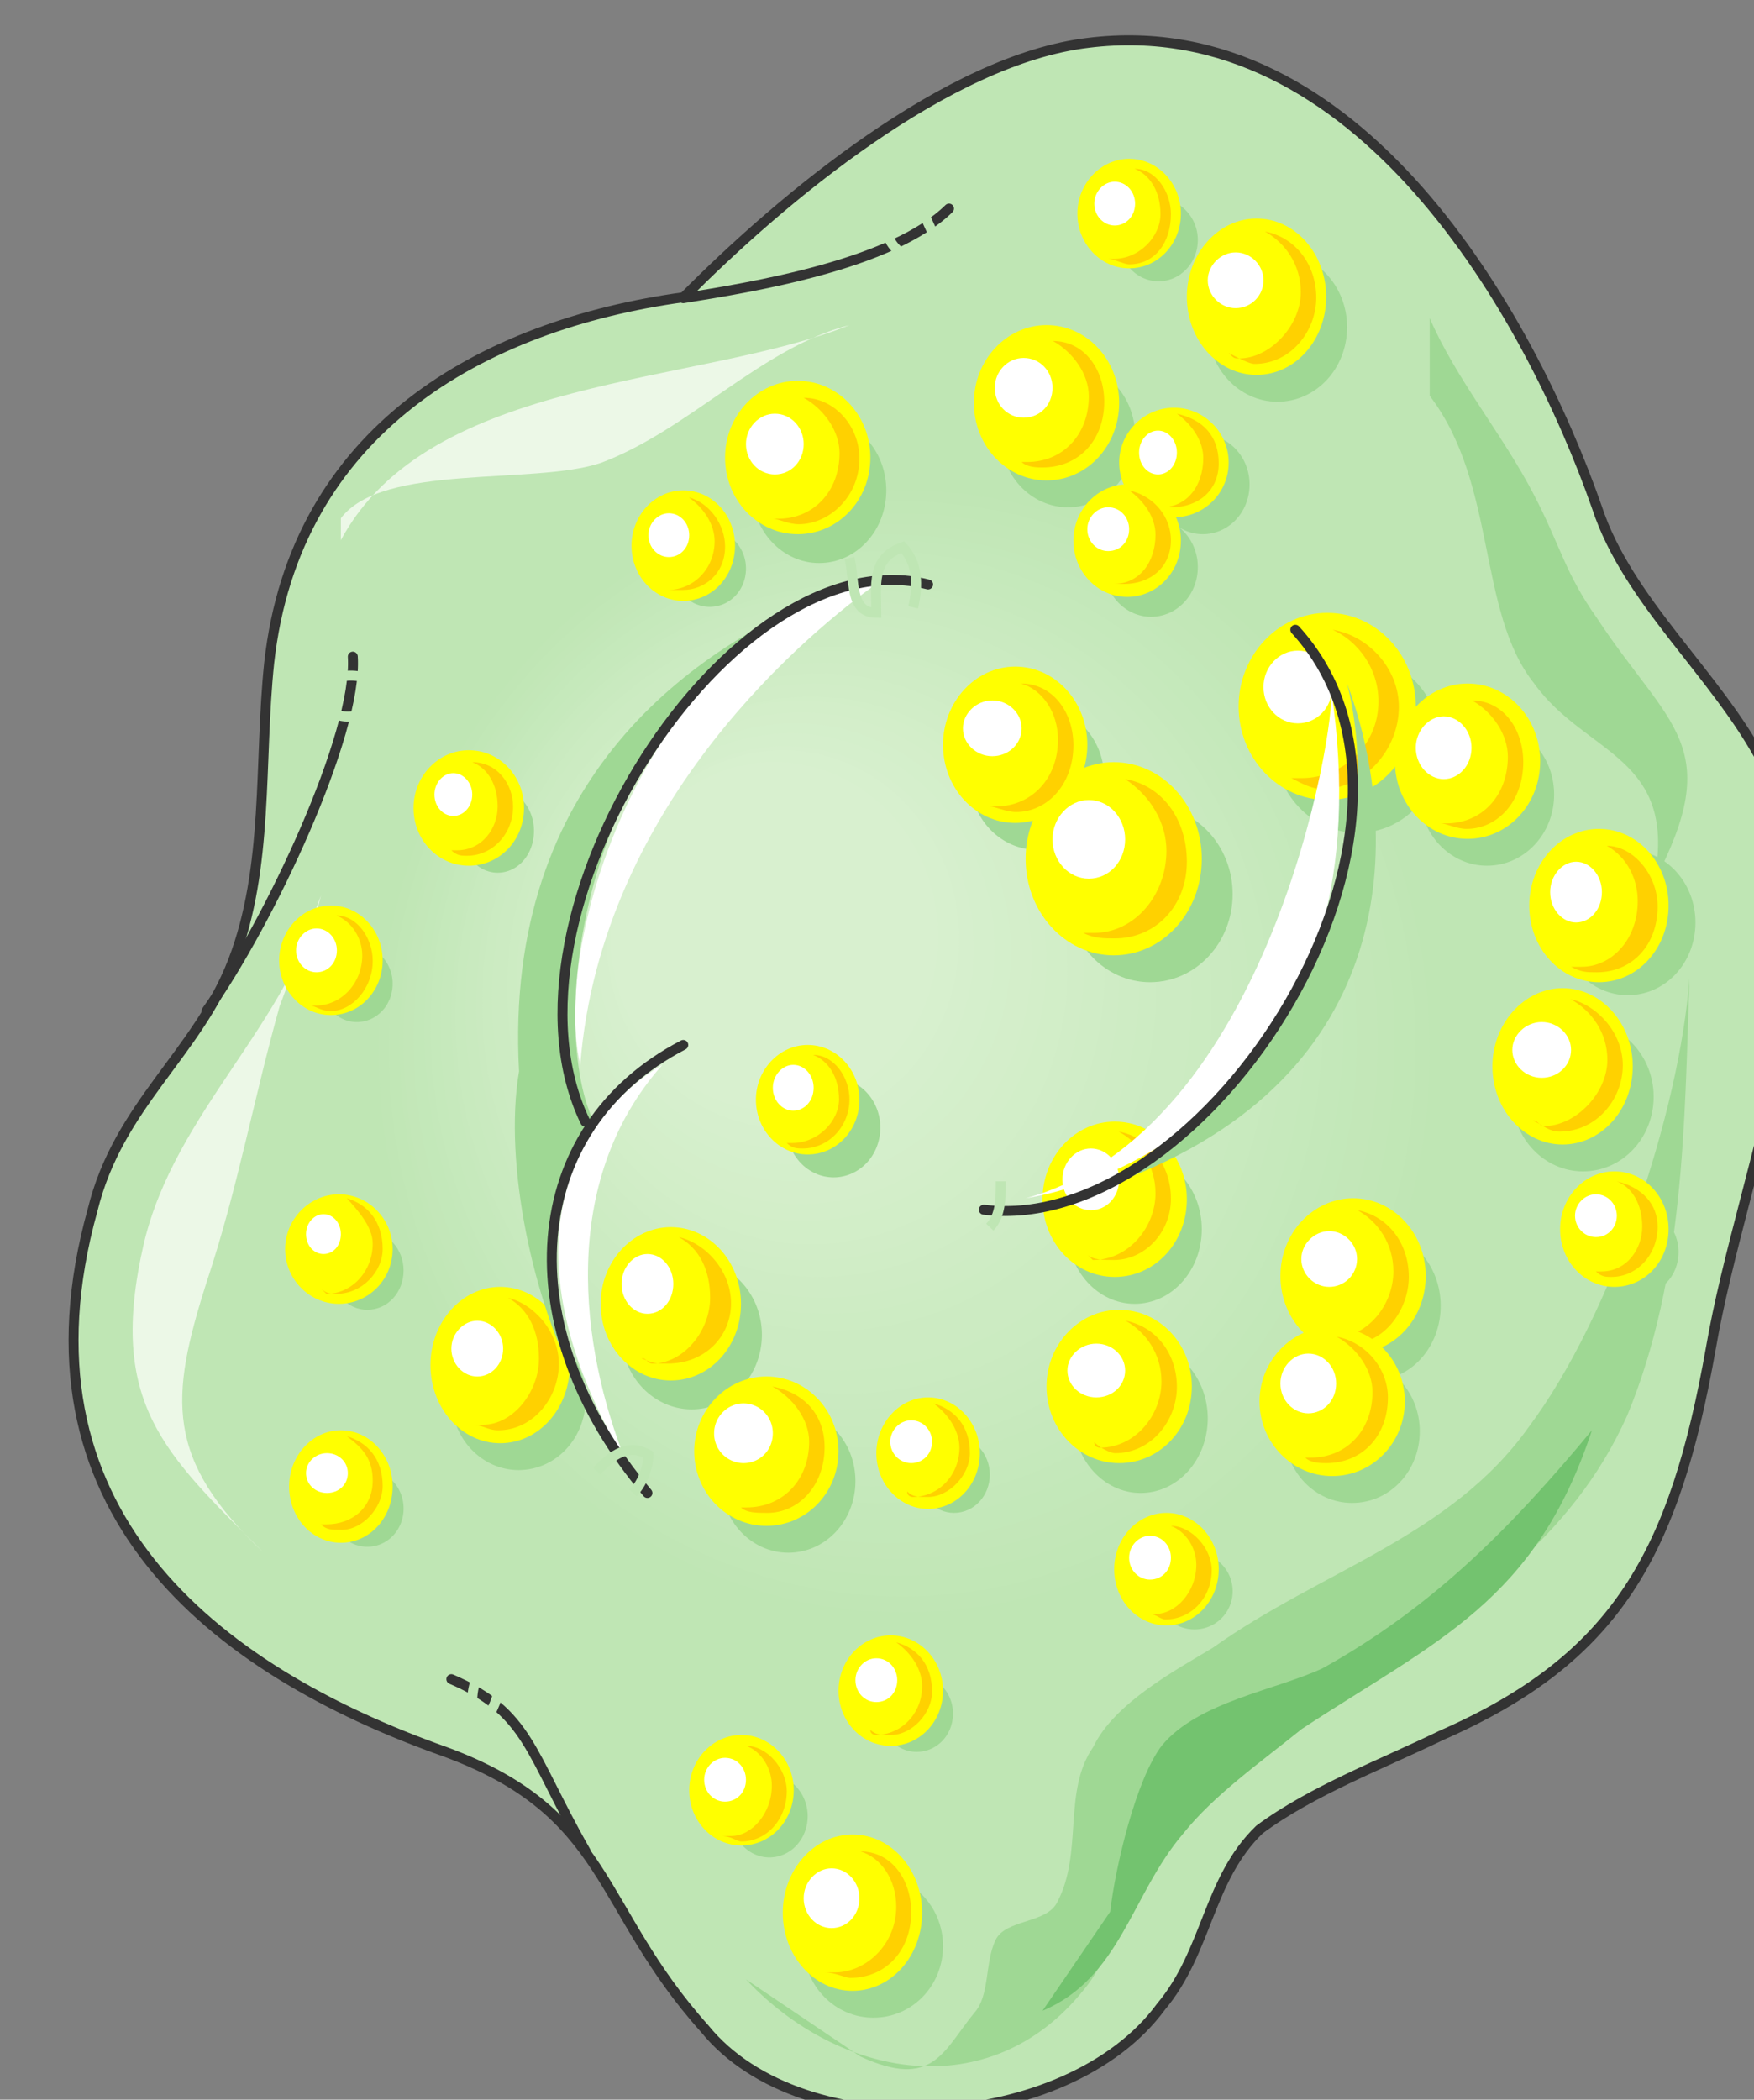 <svg xmlns="http://www.w3.org/2000/svg" version="1.0" viewBox="0 0 140.901 168.605"><rect x="0" y="0" width="140.901" height="168.605" fill="#808080" stroke="none"/><defs><clipPath clipPathUnits="userSpaceOnUse" id="a"><path d="M4.797 2.159h140.715v168.697H4.797z"/></clipPath></defs><path clip-path="url(#a)" d="M54.927 23.866c7.915-7.996 21.267-19.109 32.5-20.428 21.667-2.678 35.419 21.787 40.855 37.297 2.479 7.556 9.554 13.352 13.312 20.468 7.076 12.872-1.639 32.42-4.157 47.051-2.919 16.43-7.516 24.905-21.667 31.102-4.597 2.238-10.394 4.437-14.591 7.555-4.158 3.998-4.158 9.754-7.916 14.231-7.475 10.194-28.742 11.513-36.657 1.76-8.755-9.755-7.516-17.31-20.828-22.227C17.03 134.039.76 121.167 7.435 97.18c2.08-8.475 8.355-12.472 11.274-19.988 2.918-7.555 2.078-15.99 2.918-23.985 2.079-18.669 17.07-27.104 33.3-29.342z" fill="#bfe6b4" fill-rule="evenodd"/><path d="M59.924 158.944c7.515 7.995 19.588 10.193 27.103.88 3.718-4.438 3.318-11.554 7.076-15.551 3.718-3.518 11.233-6.197 15.83-9.315 7.916-6.196 16.23-11.113 20.788-21.307 4.597-11.113 4.597-23.546 4.997-35.099-.8 10.674-6.236 27.104-12.872 35.979-6.277 8.874-16.67 11.553-25.425 17.789-2.918 1.759-7.915 4.437-9.594 7.955-2.479 3.558-.8 8.475-2.878 12.432-.84 1.8-4.198 1.36-4.997 3.119-.84 1.798-.44 4.437-1.68 5.796-2.518 3.078-3.317 6.196-9.154 3.518zM114.85 25.545c2.12 4.917 5.877 9.354 8.395 14.23 2.079 3.998 2.479 6.237 4.997 9.795 5.837 8.875 10.434 10.234 4.597 21.307 2.08-10.194-5.436-10.194-9.594-15.99-4.597-5.757-2.958-15.99-8.395-23.106z" fill="#9fd894" fill-rule="evenodd"/><path d="M25.784 71.916C23.306 82.15 14.071 89.226 11.553 99.86c-2.958 12.873 1.679 16.87 9.634 24.825-7.955-7.515-7.555-12.392-4.597-21.706 2.518-7.556 3.758-14.632 5.876-22.187zm1.599-28.542C34.5 30.102 56.166 30.98 68.24 26.104c-7.076 1.8-12.913 8.435-19.988 11.073-5.437 1.8-17.51 0-20.868 4.438z" fill="#ecf8e7" fill-rule="evenodd"/><path d="M29.942 85.108c0-25.504 19.388-46.212 43.294-46.212 23.945 0 43.293 20.708 43.293 46.212 0 25.545-19.348 46.212-43.293 46.212-23.906 0-43.294-20.667-43.294-46.212z" fill="#bfe6b4" fill-rule="evenodd"/><path d="M30.422 84.429c0-24.865 18.908-45.053 42.214-45.053 23.346 0 42.214 20.188 42.214 45.053 0 24.905-18.868 45.053-42.214 45.053-23.306 0-42.214-20.148-42.214-45.053z" fill="#c0e6b5" fill-rule="evenodd"/><path d="M31.221 84.229c0-24.265 18.509-43.973 41.255-43.973 22.786 0 41.255 19.708 41.255 43.973 0 24.305-18.469 43.973-41.255 43.973-22.746 0-41.255-19.668-41.255-43.973z" fill="#c1e7b6" fill-rule="evenodd"/><path d="M32.1 83.87c0-23.547 17.91-42.655 39.976-42.655 22.107 0 39.976 19.108 39.976 42.654 0 23.586-17.87 42.654-39.976 42.654-22.066 0-39.975-19.068-39.975-42.654z" fill="#c2e7b7" fill-rule="evenodd"/><path d="M32.42 83.63c0-22.907 17.55-41.536 39.137-41.536 21.627 0 39.136 18.63 39.136 41.535 0 22.946-17.51 41.535-39.136 41.535-21.587 0-39.137-18.589-39.137-41.535z" fill="#c3e7b8" fill-rule="evenodd"/><path d="M33.22 83.39c0-22.347 16.99-40.496 37.897-40.496 20.947 0 37.897 18.149 37.897 40.495 0 22.387-16.95 40.496-37.897 40.496-20.907 0-37.897-18.11-37.897-40.496z" fill="#c3e8b9" fill-rule="evenodd"/><path d="M34.1 82.71c0-21.707 16.55-39.336 36.897-39.336 20.388 0 36.898 17.629 36.898 39.336 0 21.747-16.51 39.336-36.898 39.336-20.348 0-36.898-17.59-36.898-39.336z" fill="#c4e8ba" fill-rule="evenodd"/><path d="M34.579 82.47c0-21.107 16.07-38.217 35.818-38.217 19.788 0 35.819 17.11 35.819 38.217s-16.03 38.217-35.819 38.217c-19.748 0-35.818-17.11-35.818-38.217z" fill="#c5e9bb" fill-rule="evenodd"/><path d="M35.379 82.27c0-20.427 15.59-37.057 34.739-37.057 19.188 0 34.738 16.63 34.738 37.057 0 20.468-15.55 37.058-34.738 37.058-19.149 0-34.74-16.59-34.74-37.058z" fill="#c6e9bc" fill-rule="evenodd"/><path d="M36.258 81.79c0-19.708 14.99-35.698 33.46-35.698 18.509 0 33.46 15.99 33.46 35.698 0 19.748-14.951 35.699-33.46 35.699-18.47 0-33.46-15.95-33.46-35.699z" fill="#c7e9bd" fill-rule="evenodd"/><path d="M36.578 81.55c0-19.108 14.67-34.658 32.74-34.658 18.109 0 32.74 15.55 32.74 34.659 0 19.148-14.631 34.659-32.74 34.659-18.07 0-32.74-15.511-32.74-34.66z" fill="#c8eabe" fill-rule="evenodd"/><path d="M37.377 80.95c0-18.508 14.112-33.579 31.501-33.579 17.43 0 31.501 15.071 31.501 33.58 0 18.549-14.071 33.58-31.5 33.58-17.39 0-31.502-15.031-31.502-33.58z" fill="#c9eabf" fill-rule="evenodd"/><path d="M38.257 80.711c0-17.91 13.632-32.46 30.381-32.46 16.79 0 30.382 14.55 30.382 32.46 0 17.95-13.592 32.46-30.382 32.46-16.75 0-30.381-14.51-30.381-32.46z" fill="#caeac0" fill-rule="evenodd"/><path d="M38.737 80.551c0-17.31 13.152-31.34 29.302-31.34 16.19 0 29.302 14.03 29.302 31.34 0 17.31-13.112 31.341-29.302 31.341-16.15 0-29.302-14.031-29.302-31.34z" fill="#cbebc1" fill-rule="evenodd"/><path d="M39.536 80.071c0-16.55 12.592-29.981 28.103-29.981 15.55 0 28.103 13.432 28.103 29.981 0 16.59-12.552 29.982-28.103 29.982-15.51 0-28.103-13.392-28.103-29.982z" fill="#ccebc2" fill-rule="evenodd"/><path d="M40.416 79.792c0-15.95 12.152-28.903 27.063-28.903 14.951 0 27.064 12.952 27.064 28.903 0 15.99-12.113 28.902-27.064 28.902-14.91 0-27.063-12.912-27.063-28.902z" fill="#ccebc2" fill-rule="evenodd"/><path d="M40.735 79.392c0-15.15 11.673-27.463 26.065-27.463 14.43 0 26.064 12.312 26.064 27.463 0 15.19-11.633 27.463-26.064 27.463-14.392 0-26.065-12.272-26.065-27.463z" fill="#cdecc3" fill-rule="evenodd"/><path d="M41.535 78.872c0-14.67 11.193-26.624 24.985-26.624 13.831 0 24.985 11.953 24.985 26.624 0 14.711-11.154 26.624-24.985 26.624-13.792 0-24.985-11.913-24.985-26.624z" fill="#ceecc4" fill-rule="evenodd"/><path d="M42.414 78.712c0-14.071 10.634-25.504 23.746-25.504 13.152 0 23.746 11.433 23.746 25.504 0 14.112-10.594 25.505-23.746 25.505-13.112 0-23.746-11.393-23.746-25.505z" fill="#cfecc5" fill-rule="evenodd"/><path d="M42.894 78.313c0-13.352 10.274-24.226 22.906-24.226 12.672 0 22.906 10.874 22.906 24.226 0 13.391-10.234 24.225-22.906 24.225-12.632 0-22.906-10.834-22.906-24.225z" fill="#d0edc6" fill-rule="evenodd"/><path d="M43.773 78.033c0-12.753 9.715-23.146 21.627-23.146 11.953 0 21.627 10.393 21.627 23.146 0 12.792-9.674 23.146-21.627 23.146-11.912 0-21.627-10.354-21.627-23.146z" fill="#d1edc7" fill-rule="evenodd"/><path d="M44.573 77.913c0-12.113 9.234-21.987 20.588-21.987 11.393 0 20.587 9.874 20.587 21.987 0 12.152-9.194 21.986-20.587 21.986-11.354 0-20.588-9.834-20.588-21.986z" fill="#d2eec8" fill-rule="evenodd"/><path d="M44.893 77.153c0-11.513 8.794-20.907 19.588-20.907 10.833 0 19.588 9.394 19.588 20.907 0 11.553-8.755 20.908-19.588 20.908-10.794 0-19.588-9.355-19.588-20.908z" fill="#d3eec9" fill-rule="evenodd"/><path d="M45.772 76.953c0-10.873 8.315-19.748 18.549-19.748 10.274 0 18.549 8.875 18.549 19.748 0 10.914-8.275 19.748-18.549 19.748-10.234 0-18.549-8.834-18.549-19.748z" fill="#d4eeca" fill-rule="evenodd"/><path d="M46.572 76.474c0-10.154 7.755-18.39 17.31-18.39 9.593 0 17.309 8.236 17.309 18.39 0 10.193-7.716 18.389-17.31 18.389-9.554 0-17.31-8.196-17.31-18.39z" fill="#d4efcb" fill-rule="evenodd"/><path d="M47.051 76.194c0-9.554 7.356-17.31 16.43-17.31 9.075 0 16.43 7.756 16.43 17.31 0 9.594-7.355 17.31-16.43 17.31-9.074 0-16.43-7.716-16.43-17.31z" fill="#d5efcc" fill-rule="evenodd"/><path d="M47.931 76.074c0-8.915 6.796-16.15 15.15-16.15 8.396 0 15.152 7.235 15.152 16.15 0 8.954-6.756 16.15-15.151 16.15-8.355 0-15.151-7.196-15.151-16.15z" fill="#d6efcd" fill-rule="evenodd"/><path d="M48.73 75.394c0-8.355 6.357-15.15 14.152-15.15 7.835 0 14.151 6.795 14.151 15.15 0 8.395-6.316 15.151-14.151 15.151-7.795 0-14.152-6.756-14.152-15.15z" fill="#d7f0ce" fill-rule="evenodd"/><path d="M49.05 75.194c0-7.715 5.917-13.991 13.152-13.991 7.276 0 13.152 6.276 13.152 13.991 0 7.756-5.876 13.992-13.152 13.992-7.235 0-13.152-6.236-13.152-13.992z" fill="#d8f0cf" fill-rule="evenodd"/><path d="M83.75 161.462c6.275-2.638 7.115-9.314 11.272-14.191 2.479-3.118 6.237-5.757 9.555-8.435 10.833-7.116 18.748-10.194 23.305-23.986-6.635 7.996-12.872 14.232-21.626 19.109-3.758 1.759-9.994 2.678-12.913 6.196-2.078 2.678-3.757 9.794-4.157 13.352z" fill="#73c36f" fill-rule="evenodd"/><path clip-path="url(#a)" d="M54.927 23.866c7.915-7.996 21.267-19.109 32.5-20.428 21.667-2.678 35.419 21.787 40.855 37.297 2.479 7.556 9.554 13.352 13.312 20.468 7.076 12.872-1.639 32.42-4.157 47.051-2.919 16.43-7.516 24.905-21.667 31.102-4.597 2.238-10.394 4.437-14.591 7.555-4.158 3.998-4.158 9.754-7.916 14.231-7.475 10.194-28.742 11.513-36.657 1.76-8.755-9.755-7.516-17.31-20.828-22.227C17.03 134.039.76 121.167 7.435 97.18c2.08-8.475 8.355-12.472 11.274-19.988 2.918-7.555 2.078-15.99 2.918-23.985 2.079-18.669 17.07-27.104 33.3-29.342" fill="none" stroke="#333" stroke-width=".8" stroke-linecap="round" stroke-linejoin="round"/><path d="M28.343 52.728c.4 6.236-6.716 21.347-11.753 28.463m38.297-57.246c5.476-.879 16.75-2.678 21.347-7.195M36.258 134.838c6.236 2.679 6.236 5.837 10.793 13.832" fill="none" stroke="#333" stroke-width=".8" stroke-linecap="round" stroke-linejoin="round"/><path d="M26.584 54.567c1.28-.48 2.558-.48 3.838.44 0 2.198-2.12 3.078-3.838 2.198M73.276 15.95c.84.44 1.239 2.199 2.078 3.518-1.679 2.639-4.637.44-4.197-2.198m-33.22 119.367c0-1.359.4-2.678 1.999-3.158.8 1.799-.4 4.078-1.6 5.837" fill="none" stroke="#bfe6b4" stroke-width=".8" stroke-miterlimit="8"/><path d="M77.913 62.482c0-3.158 2.438-5.756 5.397-5.756 2.998 0 5.396 2.598 5.396 5.756 0 3.198-2.398 5.757-5.396 5.757-2.959 0-5.397-2.559-5.397-5.757zM49.93 107.175c0-3.278 2.558-5.996 5.636-5.996 3.118 0 5.637 2.718 5.637 5.996 0 3.318-2.519 5.996-5.637 5.996-3.078 0-5.636-2.678-5.636-5.996zM25.784 78.992c0-1.679 1.32-3.078 2.879-3.078 1.599 0 2.878 1.4 2.878 3.078 0 1.72-1.28 3.078-2.878 3.078-1.56 0-2.879-1.359-2.879-3.078zm67.08 48.771c0-1.68 1.399-3.079 3.078-3.079a3.08 3.08 0 0 1 3.078 3.079 3.054 3.054 0 0 1-3.078 3.078 3.08 3.08 0 0 1-3.078-3.078zm35.818-27.223c0-1.84 1.4-3.359 3.078-3.359 1.72 0 3.078 1.52 3.078 3.358 0 1.879-1.359 3.358-3.078 3.358-1.679 0-3.078-1.48-3.078-3.358zM54.087 45.652c0-1.679 1.32-3.078 2.918-3.078 1.64 0 2.919 1.4 2.919 3.078 0 1.72-1.28 3.078-2.919 3.078-1.599 0-2.918-1.359-2.918-3.078zm35.819-26.384c0-1.799 1.439-3.318 3.158-3.318 1.759 0 3.158 1.52 3.158 3.318 0 1.84-1.4 3.318-3.158 3.318-1.72 0-3.158-1.479-3.158-3.318zM58.724 145.832c0-1.8 1.4-3.318 3.079-3.318 1.719 0 3.078 1.519 3.078 3.318 0 1.839-1.36 3.318-3.078 3.318-1.68 0-3.079-1.48-3.079-3.318zm-32.14-24.705c0-1.68 1.32-3.079 2.918-3.079 1.64 0 2.918 1.4 2.918 3.079 0 1.719-1.279 3.078-2.918 3.078-1.599 0-2.918-1.36-2.918-3.078zM37.058 66.72c0-1.84 1.319-3.358 2.918-3.358 1.639 0 2.918 1.519 2.918 3.358 0 1.878-1.28 3.358-2.918 3.358-1.6 0-2.918-1.48-2.918-3.358zm33.659 70.877c0-1.68 1.32-3.079 2.918-3.079 1.64 0 2.919 1.4 2.919 3.079 0 1.719-1.28 3.078-2.919 3.078-1.599 0-2.918-1.36-2.918-3.078zm22.147-98.701c0-2.198 1.719-3.997 3.757-3.997 2.08 0 3.758 1.799 3.758 3.997 0 2.24-1.679 3.998-3.758 3.998-2.038 0-3.757-1.759-3.757-3.998z" fill="#9fd894" fill-rule="evenodd"/><path d="M85.748 71.796c0-3.877 2.998-7.075 6.636-7.075 3.678 0 6.636 3.198 6.636 7.075 0 3.918-2.958 7.076-6.636 7.076-3.638 0-6.636-3.158-6.636-7.076zm16.63-11.992c0-3.878 2.998-7.076 6.676-7.076 3.718 0 6.676 3.198 6.676 7.076 0 3.917-2.958 7.075-6.676 7.075-3.678 0-6.676-3.158-6.676-7.075zM88.706 45.532c0-2.198 1.72-3.997 3.758-3.997 2.079 0 3.758 1.799 3.758 3.997 0 2.239-1.68 3.998-3.758 3.998-2.039 0-3.758-1.759-3.758-3.998zM85.748 98.7c0-3.278 2.439-5.996 5.397-5.996 2.998 0 5.396 2.718 5.396 5.996 0 3.318-2.398 5.997-5.396 5.997-2.958 0-5.397-2.679-5.397-5.997zm35.738-10.633c0-3.278 2.559-5.997 5.677-5.997 3.158 0 5.676 2.719 5.676 5.997 0 3.318-2.518 5.996-5.676 5.996-3.118 0-5.677-2.678-5.677-5.996zm-85.228 24.225c0-3.158 2.439-5.757 5.397-5.757 2.998 0 5.396 2.599 5.396 5.757 0 3.198-2.398 5.756-5.396 5.756-2.958 0-5.397-2.558-5.397-5.756zm21.667 6.636c0-3.158 2.438-5.757 5.397-5.757 2.998 0 5.396 2.599 5.396 5.757 0 3.198-2.398 5.756-5.396 5.756-2.959 0-5.397-2.558-5.397-5.756zm46.931-14.072c0-3.278 2.439-5.996 5.437-5.996 3.038 0 5.437 2.718 5.437 5.996 0 3.318-2.399 5.997-5.437 5.997-2.998 0-5.437-2.679-5.437-5.997z" fill="#9fd894" fill-rule="evenodd"/><path d="M103.177 114.93c0-3.158 2.439-5.756 5.437-5.756 3.038 0 5.437 2.598 5.437 5.756 0 3.198-2.399 5.757-5.437 5.757-2.998 0-5.437-2.559-5.437-5.757zM64.56 156.265c0-3.158 2.52-5.756 5.597-5.756 3.119 0 5.597 2.598 5.597 5.756 0 3.198-2.478 5.757-5.597 5.757-3.078 0-5.596-2.559-5.596-5.757zM97.021 26.264c0-3.278 2.519-5.996 5.597-5.996 3.118 0 5.596 2.718 5.596 5.996 0 3.318-2.478 5.996-5.596 5.996-3.078 0-5.597-2.678-5.597-5.996zm17.029 37.537c0-3.158 2.44-5.716 5.398-5.716 2.998 0 5.396 2.558 5.396 5.716 0 3.158-2.398 5.717-5.396 5.717-2.959 0-5.397-2.559-5.397-5.717zM80.391 34.979c0-3.158 2.439-5.757 5.397-5.757 2.998 0 5.397 2.599 5.397 5.757 0 3.198-2.399 5.756-5.397 5.756-2.958 0-5.397-2.558-5.397-5.756zM63.202 90.545c0-2.199 1.719-3.997 3.757-3.997 2.08 0 3.758 1.798 3.758 3.997 0 2.239-1.679 3.998-3.758 3.998-2.038 0-3.757-1.76-3.757-3.998z" fill="#9fd894" fill-rule="evenodd"/><path d="M22.426 77.113c0-2.398 1.88-4.397 4.158-4.397 2.318 0 4.157 1.999 4.157 4.397 0 2.439-1.839 4.398-4.157 4.398-2.279 0-4.158-1.96-4.158-4.398z" fill="#ff0" fill-rule="evenodd"/><path d="M27.024 73.515c1.239.48 2.078 1.84 2.078 3.199 0 2.238-1.679 4.037-3.757 4.037h-.44c.44 0 .84.44 1.679.44 1.679 0 3.358-1.8 3.358-4.038 0-1.799-1.24-3.638-2.918-3.638z" fill="#ffd100" fill-rule="evenodd"/><path d="M23.786 76.314c0-.96.76-1.76 1.639-1.76.919 0 1.639.8 1.639 1.76 0 1-.72 1.759-1.64 1.759-.879 0-1.638-.76-1.638-1.76z" fill="#fff" fill-rule="evenodd"/><path d="M89.506 126.004c0-2.479 1.879-4.518 4.197-4.518 2.319 0 4.198 2.04 4.198 4.518 0 2.518-1.88 4.517-4.198 4.517-2.318 0-4.197-1.999-4.197-4.517z" fill="#ff0" fill-rule="evenodd"/><path d="M94.063 122.526c1.24.48 2.039 1.799 2.039 3.118 0 2.199-1.64 3.957-3.278 3.957h-.44c.44 0 .84.44 1.24.44 2.078 0 3.717-1.759 3.717-3.957 0-1.76-1.639-3.558-3.278-3.558z" fill="#ffd100" fill-rule="evenodd"/><path d="M90.705 125.084c0-.96.76-1.759 1.679-1.759.96 0 1.679.8 1.679 1.76 0 .999-.72 1.758-1.679 1.758-.92 0-1.679-.76-1.679-1.759z" fill="#fff" fill-rule="evenodd"/><path d="M125.324 98.7c0-2.558 1.959-4.637 4.357-4.637 2.439 0 4.358 2.079 4.358 4.637 0 2.599-1.92 4.637-4.358 4.637-2.398 0-4.357-2.038-4.357-4.637z" fill="#ff0" fill-rule="evenodd"/><path d="M129.881 94.863c1.24.48 2.04 1.838 2.04 3.637 0 1.8-1.24 3.598-3.279 3.598h-.44c.44.44.84.44 1.24.44 2.078 0 3.717-1.799 3.717-4.038 0-1.799-1.239-3.158-3.278-3.637z" fill="#ffd100" fill-rule="evenodd"/><path d="M126.523 97.62c0-.919.76-1.718 1.68-1.718.959 0 1.678.8 1.678 1.719 0 .96-.72 1.719-1.679 1.719-.92 0-1.679-.76-1.679-1.72z" fill="#fff" fill-rule="evenodd"/><path d="M73.755 118.408c0-1.679 1.32-3.078 2.879-3.078 1.599 0 2.878 1.4 2.878 3.078 0 1.72-1.28 3.078-2.878 3.078-1.56 0-2.879-1.359-2.879-3.078z" fill="#9fd894" fill-rule="evenodd"/><path d="M70.397 116.69c0-2.44 1.88-4.478 4.158-4.478 2.318 0 4.157 2.039 4.157 4.477 0 2.479-1.839 4.478-4.157 4.478-2.279 0-4.158-2-4.158-4.478z" fill="#ff0" fill-rule="evenodd"/><path d="M74.995 112.692c1.239.92 2.078 2.238 2.078 3.558 0 2.198-1.679 3.957-3.757 3.957 0 0-.44 0-.44-.44.44.44.84.44 1.679.44 1.679 0 3.358-1.759 3.358-3.518 0-2.198-1.24-3.518-2.918-3.997z" fill="#ffd100" fill-rule="evenodd"/><path d="M71.517 115.77c0-.92.76-1.72 1.679-1.72.96 0 1.679.8 1.679 1.72 0 .96-.72 1.719-1.68 1.719-.919 0-1.678-.76-1.678-1.72z" fill="#fff" fill-rule="evenodd"/><path d="M26.584 102.018c0-1.719 1.32-3.158 2.918-3.158 1.64 0 2.918 1.44 2.918 3.158 0 1.76-1.279 3.158-2.918 3.158-1.599 0-2.918-1.399-2.918-3.158z" fill="#9fd894" fill-rule="evenodd"/><path d="M22.906 100.3c0-2.4 1.959-4.398 4.318-4.398 2.398 0 4.317 1.999 4.317 4.397 0 2.439-1.919 4.398-4.317 4.398-2.36 0-4.318-1.96-4.318-4.398z" fill="#ff0" fill-rule="evenodd"/><path d="M27.863 96.222c.84.92 2.079 2.278 2.079 3.637 0 2.24-1.68 4.038-3.718 4.038l-.44-.44c.44.44.84.44 1.24.44 2.078 0 3.717-1.799 3.717-3.598 0-2.238-1.239-3.598-2.878-4.077z" fill="#ffd100" fill-rule="evenodd"/><path d="M24.585 99.1c0-.88.64-1.6 1.4-1.6.799 0 1.398.72 1.398 1.6 0 .92-.6 1.599-1.399 1.599-.76 0-1.399-.68-1.399-1.6z" fill="#fff" fill-rule="evenodd"/><path d="M50.73 43.813c0-2.438 1.878-4.437 4.157-4.437 2.318 0 4.157 1.999 4.157 4.437 0 2.479-1.839 4.438-4.157 4.438-2.279 0-4.158-1.96-4.158-4.438z" fill="#ff0" fill-rule="evenodd"/><path d="M55.326 39.936c1.24.88 2.08 2.198 2.08 3.518 0 2.198-1.68 3.917-3.759 3.917h-.44 1.68c1.679 0 3.358-1.279 3.358-3.478 0-1.759-1.24-3.517-2.919-3.957z" fill="#ffd100" fill-rule="evenodd"/><path d="M52.088 42.974c0-.96.76-1.759 1.64-1.759.919 0 1.638.8 1.638 1.759 0 1-.72 1.759-1.639 1.759-.879 0-1.639-.76-1.639-1.759z" fill="#fff" fill-rule="evenodd"/><path d="M86.548 17.15c0-2.399 1.878-4.398 4.157-4.398 2.319 0 4.158 2 4.158 4.398 0 2.438-1.84 4.397-4.158 4.397-2.279 0-4.157-1.959-4.157-4.397z" fill="#ff0" fill-rule="evenodd"/><path d="M91.145 13.552c1.239.48 2.079 1.839 2.079 3.638 0 1.798-1.68 3.597-3.758 3.597h-.44c.44 0 1.28.44 1.679.44 2.119 0 3.358-1.799 3.358-4.037 0-1.8-1.24-3.638-2.918-3.638z" fill="#ffd100" fill-rule="evenodd"/><path d="M87.907 16.35c0-.96.76-1.759 1.639-1.759.92 0 1.639.8 1.639 1.76 0 .998-.72 1.758-1.64 1.758-.879 0-1.638-.76-1.638-1.759z" fill="#fff" fill-rule="evenodd"/><path d="M55.366 143.753c0-2.439 1.88-4.437 4.198-4.437 2.318 0 4.197 1.998 4.197 4.437 0 2.478-1.879 4.437-4.197 4.437-2.319 0-4.198-1.959-4.198-4.437z" fill="#ff0" fill-rule="evenodd"/><path d="M59.964 140.195c1.239.48 2.038 1.839 2.038 3.198 0 2.239-1.639 4.038-3.238 4.038h-.84c.84 0 1.24.44 1.64.44 2.039 0 3.638-1.8 3.638-4.038 0-1.8-1.6-3.638-3.238-3.638z" fill="#ffd100" fill-rule="evenodd"/><path d="M56.566 142.913c0-.959.76-1.759 1.679-1.759.96 0 1.679.8 1.679 1.76 0 .999-.72 1.758-1.68 1.758-.919 0-1.678-.76-1.678-1.759z" fill="#fff" fill-rule="evenodd"/><path d="M23.226 119.368c0-2.479 1.879-4.518 4.157-4.518 2.319 0 4.158 2.04 4.158 4.518 0 2.518-1.839 4.517-4.158 4.517-2.278 0-4.157-1.999-4.157-4.517z" fill="#ff0" fill-rule="evenodd"/><path d="M27.863 115.33c1.24.92 2.079 1.799 2.079 3.558 0 2.199-1.68 3.518-3.718 3.518h-.44c.44.44.84.44 1.68.44 1.638 0 3.277-1.76 3.277-3.518 0-2.199-1.239-3.518-2.878-3.998z" fill="#ffd100" fill-rule="evenodd"/><path d="M24.585 118.288c0-.88.76-1.599 1.68-1.599.959 0 1.678.72 1.678 1.6 0 .919-.72 1.598-1.679 1.598-.92 0-1.679-.68-1.679-1.599z" fill="#fff" fill-rule="evenodd"/><path d="M33.22 64.88c0-2.558 1.999-4.637 4.437-4.637 2.479 0 4.437 2.08 4.437 4.638 0 2.598-1.958 4.637-4.437 4.637-2.438 0-4.437-2.039-4.437-4.637z" fill="#ff0" fill-rule="evenodd"/><path d="M37.937 61.203c1.24.48 2.039 1.799 2.039 3.558s-1.24 3.518-3.278 3.518h-.44c.44.44.84.44 1.24.44 2.078 0 3.717-1.76 3.717-3.958 0-1.76-1.24-3.558-3.278-3.558z" fill="#ffd100" fill-rule="evenodd"/><path d="M34.899 63.801c0-.92.68-1.719 1.519-1.719.84 0 1.519.8 1.519 1.72 0 .959-.68 1.718-1.52 1.718-.839 0-1.518-.76-1.518-1.719z" fill="#fff" fill-rule="evenodd"/><path d="M67.36 135.758c0-2.439 1.878-4.438 4.197-4.438 2.318 0 4.197 2 4.197 4.438 0 2.478-1.879 4.437-4.197 4.437-2.319 0-4.198-1.959-4.198-4.437z" fill="#ff0" fill-rule="evenodd"/><path d="M71.996 131.88c1.24.88 2.08 2.199 2.08 3.518 0 2.199-1.68 3.918-3.719 3.918 0 0-.44 0-.44-.4.44.4.84.4 1.68.4 1.639 0 3.278-1.72 3.278-3.478 0-2.199-1.24-3.518-2.879-3.958z" fill="#ffd100" fill-rule="evenodd"/><path d="M68.718 134.918c0-.96.76-1.759 1.68-1.759.959 0 1.678.8 1.678 1.76 0 .999-.72 1.758-1.679 1.758-.92 0-1.679-.76-1.679-1.759z" fill="#fff" fill-rule="evenodd"/><path d="M89.906 37.137c0-2.398 1.998-4.397 4.397-4.397 2.438 0 4.397 1.999 4.397 4.397a4.385 4.385 0 0 1-4.397 4.398c-2.399 0-4.397-1.959-4.397-4.398z" fill="#ff0" fill-rule="evenodd"/><path d="M94.543 33.22c1.279.92 2.118 2.239 2.118 3.558 0 2.198-1.279 3.957-3.358 3.957h-.44 1.28c2.079 0 3.758-1.319 3.758-3.518 0-2.198-1.24-3.517-3.358-3.997z" fill="#ffd100" fill-rule="evenodd"/><path d="M91.505 36.338c0-.96.68-1.759 1.519-1.759.84 0 1.519.8 1.519 1.759 0 1-.68 1.759-1.52 1.759-.839 0-1.518-.76-1.518-1.759z" fill="#fff" fill-rule="evenodd"/><path d="M82.39 68.958c0-4.277 3.198-7.755 7.076-7.755 3.917 0 7.075 3.478 7.075 7.755 0 4.318-3.158 7.756-7.075 7.756-3.878 0-7.076-3.438-7.076-7.756z" fill="#ff0" fill-rule="evenodd"/><path d="M90.385 62.562c2.079 1.36 3.318 3.558 3.318 5.757 0 3.517-2.518 6.596-5.836 6.596h-.84c.84.44 1.68.44 2.519.44 3.318 0 5.796-2.64 5.796-6.157 0-3.518-2.079-6.156-4.957-6.636z" fill="#ffd100" fill-rule="evenodd"/><path d="M84.549 67.4c0-1.72 1.319-3.159 2.918-3.159 1.639 0 2.918 1.44 2.918 3.158 0 1.76-1.279 3.158-2.918 3.158-1.599 0-2.918-1.399-2.918-3.158z" fill="#fff" fill-rule="evenodd"/><path d="M99.5 56.726c0-4.118 3.198-7.516 7.115-7.516 3.958 0 7.116 3.398 7.116 7.516 0 4.157-3.158 7.515-7.116 7.515-3.917 0-7.115-3.358-7.115-7.515z" fill="#ff0" fill-rule="evenodd"/><path d="M107.055 50.57c2.039.919 3.678 3.117 3.678 5.756 0 3.518-2.878 6.156-6.156 6.156h-.84c.84.44 1.68.88 2.479.88 3.278 0 6.156-3.079 6.156-6.596 0-3.079-2.439-5.717-5.317-6.197z" fill="#ffd100" fill-rule="evenodd"/><path d="M101.498 55.167c0-1.6 1.24-2.919 2.759-2.919 1.559 0 2.758 1.32 2.758 2.919 0 1.639-1.2 2.918-2.758 2.918-1.52 0-2.759-1.28-2.759-2.918z" fill="#fff" fill-rule="evenodd"/><path d="M86.228 43.414c0-2.479 1.959-4.518 4.317-4.518 2.399 0 4.318 2.04 4.318 4.518 0 2.518-1.92 4.517-4.318 4.517-2.358 0-4.317-1.999-4.317-4.517z" fill="#ff0" fill-rule="evenodd"/><path d="M90.705 39.376c1.28.92 2.119 2.239 2.119 3.558 0 2.199-1.28 3.958-3.358 3.958h-.44 1.28c2.078 0 3.757-1.32 3.757-3.518 0-1.76-1.24-3.518-3.358-3.998z" fill="#ffd100" fill-rule="evenodd"/><path d="M87.347 42.494c0-.96.76-1.759 1.679-1.759.96 0 1.679.8 1.679 1.76 0 .999-.72 1.758-1.679 1.758-.92 0-1.679-.76-1.679-1.759z" fill="#fff" fill-rule="evenodd"/><path d="M83.75 96.302c0-3.438 2.598-6.237 5.796-6.237 3.238 0 5.796 2.799 5.796 6.237 0 3.478-2.558 6.236-5.796 6.236-3.198 0-5.797-2.758-5.797-6.236z" fill="#ff0" fill-rule="evenodd"/><path d="M89.866 90.865c1.679.92 2.958 2.718 2.958 4.957 0 2.678-2.119 5.357-5.037 5.357l-.44-.44c.44.44 1.28.44 2.119.44 2.518 0 4.597-2.239 4.597-4.917 0-2.679-1.679-4.917-4.197-5.397z" fill="#ffd100" fill-rule="evenodd"/><path d="M85.348 94.703c0-1.36 1.04-2.479 2.279-2.479 1.28 0 2.279 1.12 2.279 2.479 0 1.399-1 2.478-2.28 2.478-1.238 0-2.278-1.08-2.278-2.478z" fill="#fff" fill-rule="evenodd"/><path d="M119.887 85.628c0-3.438 2.559-6.276 5.637-6.276 3.118 0 5.637 2.838 5.637 6.276 0 3.478-2.519 6.276-5.637 6.276-3.078 0-5.637-2.798-5.637-6.276z" fill="#ff0" fill-rule="evenodd"/><path d="M126.164 80.231c1.679.92 2.958 2.679 2.958 4.877 0 2.679-2.559 5.317-5.077 5.317-.44 0-.44-.44-.88-.44.88.44 1.28.88 2.12.88 2.997 0 5.076-2.638 5.076-5.317 0-2.638-2.079-4.837-4.197-5.317z" fill="#ffd100" fill-rule="evenodd"/><path d="M121.486 84.309c0-1.2 1.08-2.239 2.359-2.239 1.32 0 2.359 1.04 2.359 2.239 0 1.24-1.04 2.239-2.36 2.239-1.278 0-2.358-1-2.358-2.24z" fill="#fff" fill-rule="evenodd"/><path d="M34.579 109.614c0-3.438 2.519-6.277 5.597-6.277 3.118 0 5.596 2.839 5.596 6.277 0 3.477-2.478 6.276-5.596 6.276-3.078 0-5.597-2.799-5.597-6.276z" fill="#ff0" fill-rule="evenodd"/><path d="M40.815 104.217c1.64.92 2.479 2.678 2.479 4.877 0 2.678-2.079 5.317-4.518 5.317h-.839c.84 0 1.24.44 2.079.44 2.838 0 4.877-2.639 4.877-5.317 0-2.639-2.039-4.837-4.078-5.317z" fill="#ffd100" fill-rule="evenodd"/><path d="M36.258 108.294c0-1.199.96-2.238 2.079-2.238 1.16 0 2.079 1.04 2.079 2.238 0 1.24-.92 2.239-2.08 2.239-1.119 0-2.078-1-2.078-2.239z" fill="#fff" fill-rule="evenodd"/><path d="M48.25 104.697c0-3.398 2.56-6.157 5.637-6.157 3.118 0 5.637 2.759 5.637 6.157 0 3.437-2.519 6.156-5.637 6.156-3.078 0-5.636-2.719-5.636-6.156z" fill="#ff0" fill-rule="evenodd"/><path d="M54.527 99.34c1.679.92 2.518 2.678 2.518 4.877 0 2.638-2.118 5.277-4.637 5.277-.44 0-.44-.44-.88-.44.88.44 1.28.44 2.12.44 2.998 0 5.076-2.199 5.076-4.837 0-2.639-2.078-4.837-4.197-5.317z" fill="#ffd100" fill-rule="evenodd"/><path d="M49.93 103.098c0-1.32.96-2.399 2.078-2.399 1.16 0 2.08 1.08 2.08 2.399 0 1.359-.92 2.398-2.08 2.398-1.119 0-2.078-1.04-2.078-2.398z" fill="#fff" fill-rule="evenodd"/><path d="M55.766 116.53c0-3.279 2.599-5.997 5.797-5.997 3.238 0 5.796 2.718 5.796 5.996 0 3.318-2.558 5.997-5.796 5.997-3.198 0-5.797-2.679-5.797-5.997z" fill="#ff0" fill-rule="evenodd"/><path d="M62.042 111.333c1.68.919 2.959 2.678 2.959 4.437 0 3.078-2.12 5.277-5.037 5.277h-.44c.44.44 1.28.44 2.119.44 2.518 0 4.597-2.2 4.597-5.277 0-2.639-1.68-4.398-4.198-4.877z" fill="#ffd100" fill-rule="evenodd"/><path d="M57.365 115.09c0-1.319 1.08-2.398 2.359-2.398 1.319 0 2.358 1.08 2.358 2.398 0 1.36-1.039 2.399-2.358 2.399a2.372 2.372 0 0 1-2.359-2.399z" fill="#fff" fill-rule="evenodd"/><path d="M102.858 102.458c0-3.438 2.638-6.236 5.836-6.236 3.238 0 5.837 2.798 5.837 6.236 0 3.478-2.599 6.236-5.837 6.236-3.198 0-5.836-2.758-5.836-6.236z" fill="#ff0" fill-rule="evenodd"/><path d="M109.054 97.181c1.639.92 2.878 2.678 2.878 4.917 0 2.678-2.079 5.357-4.957 5.357 0 0-.44 0-.44-.44.44.44 1.28.88 2.08.88 2.518 0 4.556-2.679 4.556-5.357 0-2.679-1.639-4.877-4.117-5.357z" fill="#ffd100" fill-rule="evenodd"/><path d="M104.537 101.099c0-1.2 1.039-2.239 2.238-2.239 1.24 0 2.239 1.04 2.239 2.239 0 1.239-1 2.238-2.239 2.238-1.199 0-2.238-.999-2.238-2.238z" fill="#fff" fill-rule="evenodd"/><path d="M101.179 112.532c0-3.278 2.638-5.997 5.836-5.997 3.238 0 5.837 2.719 5.837 5.997 0 3.318-2.599 5.996-5.837 5.996-3.198 0-5.836-2.678-5.836-5.996z" fill="#ff0" fill-rule="evenodd"/><path d="M107.375 107.335c1.639.92 2.878 2.678 2.878 4.437 0 3.078-2.079 5.277-4.957 5.277h-.44c.44.44 1.28.44 1.68.44 2.918 0 4.956-2.199 4.956-5.277 0-2.199-1.639-4.397-4.117-4.877z" fill="#ffd100" fill-rule="evenodd"/><path d="M102.858 111.093c0-1.32 1.039-2.399 2.238-2.399 1.24 0 2.239 1.08 2.239 2.399 0 1.359-1 2.398-2.239 2.398-1.199 0-2.238-1.04-2.238-2.398z" fill="#fff" fill-rule="evenodd"/><path d="M62.882 153.587c0-3.438 2.518-6.276 5.596-6.276 3.119 0 5.597 2.838 5.597 6.276 0 3.478-2.478 6.276-5.597 6.276-3.078 0-5.596-2.798-5.596-6.276z" fill="#ff0" fill-rule="evenodd"/><path d="M69.118 148.67c1.64.48 2.878 2.239 2.878 4.437 0 3.078-2.478 5.277-4.917 5.277h-.84c.84 0 1.64.44 2.08.44 2.838 0 4.877-2.199 4.877-5.277 0-2.638-1.6-4.877-4.078-4.877z" fill="#ffd100" fill-rule="evenodd"/><path d="M64.56 152.428c0-1.32 1.04-2.399 2.24-2.399 1.239 0 2.238 1.08 2.238 2.399 0 1.359-1 2.398-2.238 2.398-1.2 0-2.24-1.04-2.24-2.398z" fill="#fff" fill-rule="evenodd"/><path d="M95.342 23.826c0-3.438 2.519-6.277 5.597-6.277 3.118 0 5.596 2.839 5.596 6.277 0 3.477-2.478 6.276-5.596 6.276-3.078 0-5.597-2.799-5.597-6.276z" fill="#ff0" fill-rule="evenodd"/><path d="M101.618 18.589c1.64.92 2.879 2.678 2.879 4.877 0 2.678-2.479 5.317-4.957 5.317-.4 0-.4 0-.84-.44.84.44 1.68.88 2.079.88 2.918 0 4.957-2.64 4.957-5.317 0-2.639-1.64-4.838-4.118-5.317z" fill="#ffd100" fill-rule="evenodd"/><path d="M97.021 22.506c0-1.199 1.04-2.238 2.239-2.238 1.24 0 2.238 1.04 2.238 2.238 0 1.24-.999 2.239-2.238 2.239-1.2 0-2.239-1-2.239-2.239z" fill="#fff" fill-rule="evenodd"/><path d="M112.052 61.123c0-3.438 2.638-6.236 5.837-6.236 3.238 0 5.836 2.798 5.836 6.236 0 3.478-2.598 6.236-5.836 6.236-3.199 0-5.837-2.758-5.837-6.236z" fill="#ff0" fill-rule="evenodd"/><path d="M118.248 56.246c1.64.92 2.879 2.718 2.879 4.517 0 3.118-2.08 5.357-4.957 5.357h-.44c.44 0 1.28.44 2.079.44 2.518 0 4.557-2.239 4.557-5.357 0-2.678-1.64-4.957-4.118-4.957z" fill="#ffd100" fill-rule="evenodd"/><path d="M113.731 60.044c0-1.36 1.04-2.519 2.239-2.519 1.239 0 2.238 1.16 2.238 2.519 0 1.399-.999 2.518-2.238 2.518-1.2 0-2.239-1.12-2.239-2.518z" fill="#fff" fill-rule="evenodd"/><path d="M78.233 32.34c0-3.438 2.638-6.236 5.836-6.236 3.238 0 5.837 2.798 5.837 6.236 0 3.478-2.599 6.237-5.837 6.237-3.198 0-5.836-2.759-5.836-6.237z" fill="#ff0" fill-rule="evenodd"/><path d="M84.589 27.383c1.639.92 2.878 2.679 2.878 4.438 0 3.078-2.079 5.277-4.957 5.277h-.44c.44.44 1.28.44 1.68.44 2.917 0 4.956-2.2 4.956-5.278 0-2.638-1.639-4.877-4.117-4.877z" fill="#ffd100" fill-rule="evenodd"/><path d="M79.912 31.141c0-1.32 1.039-2.398 2.318-2.398 1.32 0 2.319 1.079 2.319 2.398 0 1.36-1 2.399-2.319 2.399-1.28 0-2.318-1.04-2.318-2.399z" fill="#fff" fill-rule="evenodd"/><path d="M60.403 39.376c0-3.198 2.439-5.836 5.397-5.836 2.998 0 5.397 2.638 5.397 5.836 0 3.238-2.399 5.837-5.397 5.837-2.958 0-5.397-2.599-5.397-5.837z" fill="#9fd894" fill-rule="evenodd"/><path d="M58.245 36.738c0-3.398 2.638-6.157 5.836-6.157 3.238 0 5.837 2.759 5.837 6.157 0 3.438-2.599 6.156-5.837 6.156-3.198 0-5.836-2.718-5.836-6.156z" fill="#ff0" fill-rule="evenodd"/><path d="M64.56 31.94c1.64.92 2.88 2.679 2.88 4.438 0 3.078-2.08 5.277-4.918 5.277h-.44c.44 0 1.24.44 2.08.44 2.438 0 4.876-2.2 4.876-5.277 0-2.639-2.039-4.877-4.477-4.877z" fill="#ffd100" fill-rule="evenodd"/><path d="M59.924 35.658c0-1.319 1.04-2.438 2.318-2.438 1.32 0 2.319 1.12 2.319 2.438 0 1.36-1 2.439-2.319 2.439-1.279 0-2.318-1.08-2.318-2.439z" fill="#fff" fill-rule="evenodd"/><path d="M75.754 59.804c0-3.438 2.599-6.276 5.797-6.276 3.238 0 5.796 2.838 5.796 6.276 0 3.478-2.558 6.276-5.796 6.276-3.198 0-5.797-2.798-5.797-6.276z" fill="#ff0" fill-rule="evenodd"/><path d="M82.03 54.887c1.68.48 2.958 2.278 2.958 4.517 0 3.118-2.118 5.357-5.036 5.357h-.44c.44 0 1.279.44 2.119.44 2.518 0 4.597-2.24 4.597-5.357 0-2.679-1.68-4.957-4.198-4.957z" fill="#ffd100" fill-rule="evenodd"/><path d="M77.353 58.485c0-1.2 1.08-2.24 2.359-2.24 1.319 0 2.358 1.04 2.358 2.24 0 1.239-1.04 2.238-2.358 2.238-1.28 0-2.359-1-2.359-2.238z" fill="#fff" fill-rule="evenodd"/><path d="M86.228 113.891c0-3.278 2.438-5.996 5.396-5.996 2.999 0 5.397 2.718 5.397 5.996 0 3.318-2.398 5.996-5.397 5.996-2.958 0-5.396-2.678-5.396-5.996z" fill="#9fd894" fill-rule="evenodd"/><path d="M84.069 111.333c0-3.398 2.638-6.157 5.837-6.157 3.238 0 5.836 2.759 5.836 6.157 0 3.437-2.598 6.156-5.836 6.156-3.199 0-5.837-2.719-5.837-6.156z" fill="#ff0" fill-rule="evenodd"/><path d="M90.425 106.056c1.64.92 2.878 2.678 2.878 4.877 0 2.678-2.078 5.317-4.957 5.317 0 0-.44 0-.44-.44.44.44 1.28.88 1.68.88 2.918 0 4.957-2.64 4.957-5.317 0-2.639-1.64-4.838-4.118-5.317z" fill="#ffd100" fill-rule="evenodd"/><path d="M85.748 110.053c0-1.159 1.04-2.158 2.319-2.158 1.319 0 2.318.999 2.318 2.158 0 1.2-1 2.159-2.318 2.159-1.28 0-2.319-.96-2.319-2.159z" fill="#fff" fill-rule="evenodd"/><path d="M125.324 74.075c0-3.198 2.439-5.836 5.437-5.836 3.038 0 5.436 2.638 5.436 5.836 0 3.238-2.398 5.837-5.436 5.837-2.998 0-5.437-2.599-5.437-5.837z" fill="#9fd894" fill-rule="evenodd"/><path d="M122.846 72.716c0-3.398 2.518-6.156 5.596-6.156 3.118 0 5.597 2.758 5.597 6.156 0 3.438-2.479 6.156-5.597 6.156-3.078 0-5.596-2.718-5.596-6.156z" fill="#ff0" fill-rule="evenodd"/><path d="M129.082 67.919c1.639.92 2.478 2.678 2.478 4.437 0 3.078-2.078 5.277-4.517 5.277h-.84c.84.44 1.24.44 2.08.44 2.838 0 4.876-2.199 4.876-5.277 0-2.639-2.038-4.877-4.077-4.877z" fill="#ffd100" fill-rule="evenodd"/><path d="M124.525 71.637c0-1.32.959-2.439 2.078-2.439 1.16 0 2.079 1.12 2.079 2.439 0 1.359-.92 2.438-2.079 2.438-1.12 0-2.078-1.08-2.078-2.438z" fill="#fff" fill-rule="evenodd"/><path d="M60.723 88.306c0-2.398 1.88-4.397 4.158-4.397 2.318 0 4.157 1.999 4.157 4.397 0 2.439-1.839 4.398-4.157 4.398-2.279 0-4.158-1.959-4.158-4.398z" fill="#ff0" fill-rule="evenodd"/><path d="M65.32 84.709c1.24.48 2.08 1.799 2.08 3.558 0 1.758-1.68 3.517-3.759 3.517h-.44c.44.44.84.44 1.28.44 2.079 0 3.758-1.759 3.758-3.957 0-1.76-1.24-3.558-2.919-3.558z" fill="#ffd100" fill-rule="evenodd"/><path d="M62.082 87.347c0-1 .76-1.839 1.64-1.839.919 0 1.638.84 1.638 1.84 0 1.038-.72 1.838-1.639 1.838-.88 0-1.639-.8-1.639-1.839zm-15.47-1.839c-2.519-11.073 6.676-35.938 23.785-38.616-4.997 3.557-22.106 17.35-23.785 38.616zM82.39 96.222c8.315-1.32 29.102-10.194 24.545-40.856.4 3.119-4.997 35.539-24.545 40.856z" fill="#fff" fill-rule="evenodd"/><path d="M46.252 110.853c-3.758-10.194-1.679-18.19 1.639-20.388-4.158-7.555-1.639-34.18 19.468-43.094-11.593 4.478-26.943 15.111-25.664 38.657-1.28 7.515 1.239 18.629 4.557 24.825zm44.453-16.31c9.594-5.317 21.667-23.146 17.51-39.656 4.157 11.153 4.956 30.781-17.51 39.656z" fill="#9fd894" fill-rule="evenodd"/><path d="M47.012 90.065c-7.956-16.43 11.672-47.171 27.543-43.133m4.477 50.209c17.95 2.199 39.176-31.021 25.025-46.572" fill="none" stroke="#333" stroke-width=".8" stroke-linecap="round" stroke-linejoin="round" stroke-miterlimit="10"/><path d="M53.208 85.508c-5.397 3.118-14.152 12.912-2.879 31.98-3.757-9.314-5.436-22.625 2.879-31.98z" fill="#fff" fill-rule="evenodd"/><path d="M79.512 98.54c.88-.92.88-2.278.88-3.677" fill="none" stroke="#bfe6b4" stroke-width=".8" stroke-miterlimit="8"/><path d="M52.008 119.887c-11.273-13.312-9.993-29.302 2.879-35.978" fill="none" stroke="#333" stroke-width=".8" stroke-linecap="round" stroke-linejoin="round" stroke-miterlimit="10"/><path d="M50.85 119.887c.839-.88 1.238-2.198 1.238-3.078-1.639-.92-2.878 0-4.157 1.32M73.356 48.77c.4-1.758.4-3.517-.84-4.837-2.558.88-2.119 3.079-2.119 5.277-2.158 0-1.719-2.638-2.158-4.397" fill="none" stroke="#bfe6b4" stroke-width=".8" stroke-miterlimit="8"/></svg>